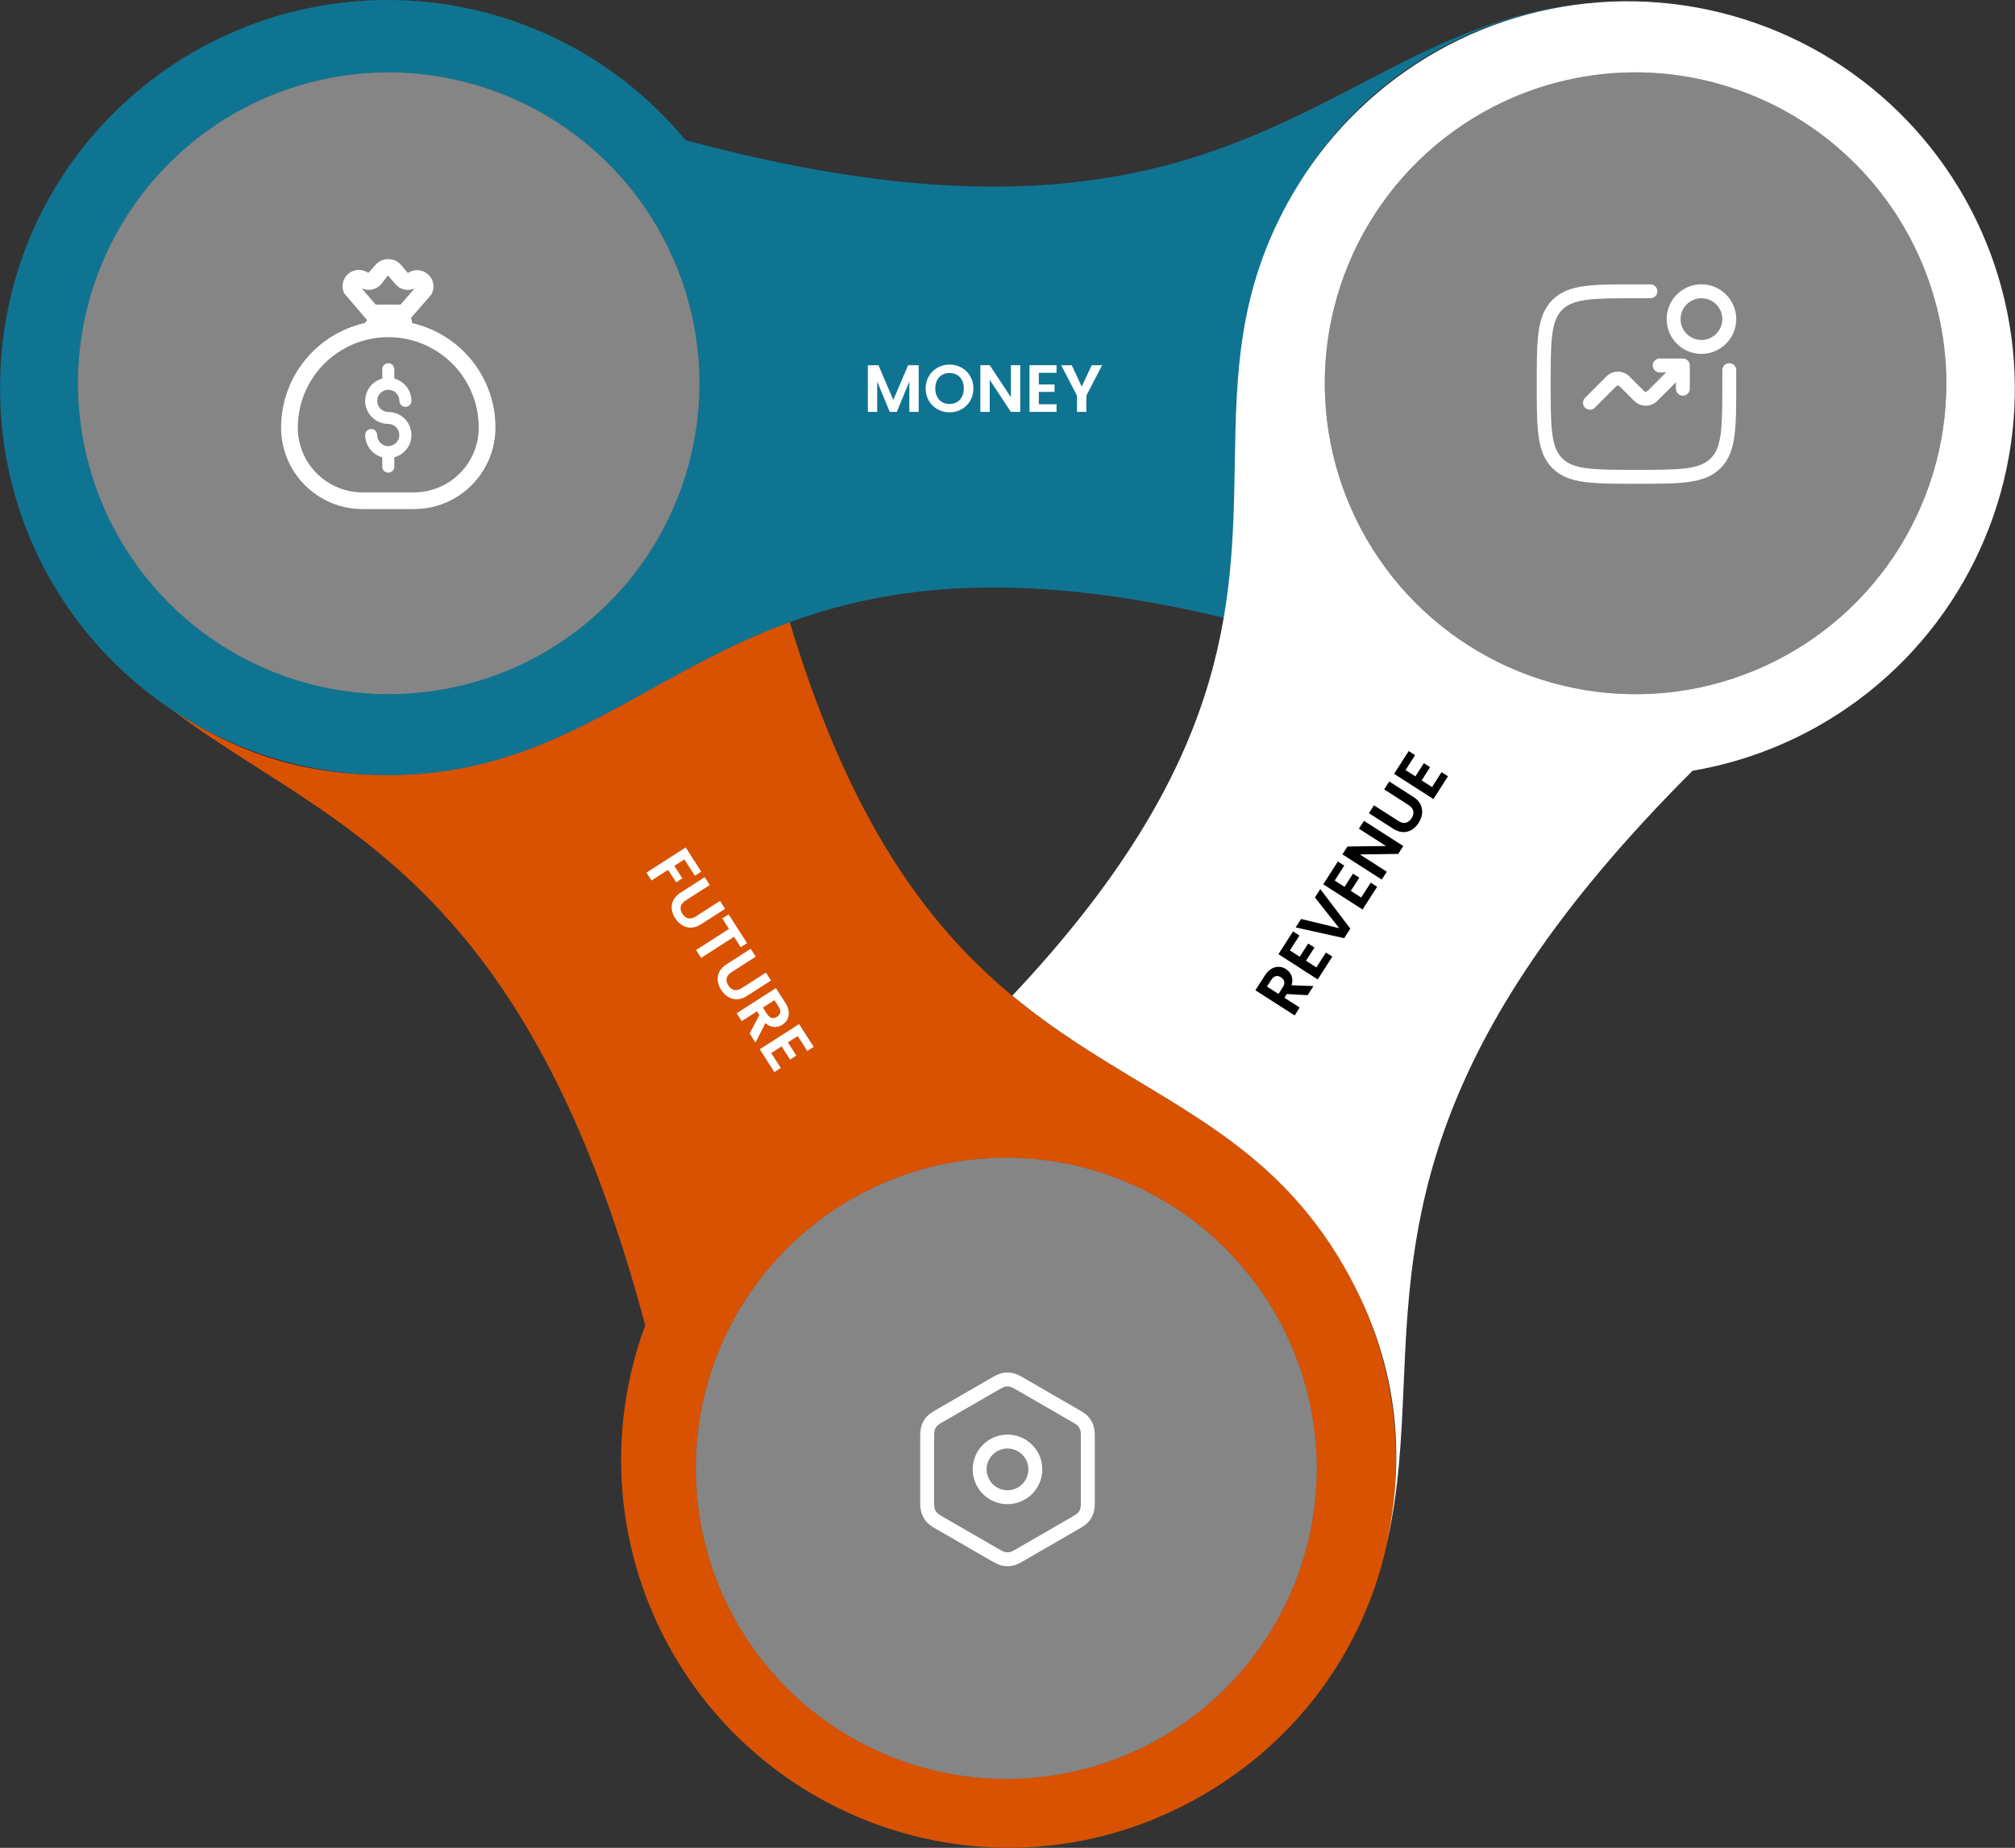 <svg width="362" height="332" viewBox="0 0 362 332" fill="none" xmlns="http://www.w3.org/2000/svg">
<rect x="0" y="0" width="362" height="332" fill="#333333" stroke="none"/>
<g clip-path="url(#clip0_1_33219)">
<path fill-rule="evenodd" clip-rule="evenodd" d="M46.387 138.014C40.843 134.476 35.457 131.039 30.377 127.135C43.004 135.789 55.276 139.232 69.498 139.232C89.06 139.26 102.397 131.857 116.595 123.975C124.376 119.656 132.415 115.194 141.879 111.732C158.273 166.508 182.581 181.1 204.759 194.413C218.667 202.762 231.737 210.608 241.493 227.545C260.278 260.199 250.07 302.934 215.926 322.613C181.782 342.293 139.655 329.652 120.869 297.034C115.773 288.178 112.688 278.309 111.831 268.126C110.975 257.943 112.369 247.697 115.914 238.113C98.022 170.971 70.691 153.527 46.387 138.014ZM149.833 217.378C159.011 211.255 169.796 207.991 180.827 208C195.622 208.04 209.797 213.948 220.246 224.427C230.694 234.907 236.564 249.104 236.567 263.906C236.549 274.942 233.26 285.725 227.117 294.892C220.975 304.059 212.253 311.198 202.056 315.406C191.859 319.615 180.643 320.704 169.827 318.536C159.011 316.369 149.081 311.041 141.29 303.228C133.5 295.414 128.2 285.465 126.06 274.639C123.92 263.812 125.036 252.594 129.268 242.402C133.499 232.21 140.656 223.502 149.833 217.378Z" fill="#D85202"/>
<path opacity="0.4" fill-rule="evenodd" clip-rule="evenodd" d="M180.827 208C169.796 207.991 159.011 211.255 149.833 217.378C140.656 223.502 133.499 232.21 129.268 242.402C125.036 252.594 123.92 263.812 126.06 274.639C128.2 285.465 133.5 295.414 141.29 303.228C149.081 311.041 159.011 316.369 169.827 318.536C180.643 320.704 191.859 319.615 202.056 315.406C212.253 311.198 220.975 304.059 227.117 294.892C233.26 285.725 236.549 274.942 236.567 263.906C236.564 249.104 230.694 234.907 220.246 224.427C209.797 213.948 195.622 208.04 180.827 208Z" fill="white"/>
<path fill-rule="evenodd" clip-rule="evenodd" d="M244.626 14.979C257.51 8.271 269.577 1.989 285.323 0.58C262.14 2.95 243.152 15.714 232.191 34.98C222.505 51.966 222.209 67.188 221.893 83.395C221.722 92.161 221.545 101.215 219.875 110.993C164.052 97.681 139.22 111.462 116.574 124.03C102.401 131.896 89.085 139.286 69.563 139.261C31.847 139.218 -0.036 109.021 0.014 69.584C0.065 30.146 32.029 -0.043 69.701 4.69278e-05C79.914 0.002 90.002 2.26 99.242 6.613C108.483 10.966 116.65 17.306 123.159 25.181C190.279 43.273 219.061 28.288 244.626 14.979ZM38.856 22.387C48.043 16.257 58.842 12.99 69.885 13C84.683 13.044 98.86 18.951 109.315 29.429C119.769 39.906 125.65 54.101 125.669 68.906C125.66 79.955 122.377 90.753 116.234 99.935C110.092 109.117 101.366 116.27 91.159 120.49C80.953 124.71 69.726 125.807 58.896 123.643C48.067 121.478 38.122 116.149 30.32 108.33C22.518 100.511 17.209 90.552 15.063 79.714C12.918 68.875 14.034 57.644 18.269 47.44C22.504 37.236 29.668 28.517 38.856 22.387Z" fill="#0F7492"/>
<path opacity="0.4" fill-rule="evenodd" clip-rule="evenodd" d="M69.885 13C58.842 12.99 48.043 16.257 38.856 22.387C29.668 28.517 22.504 37.236 18.269 47.44C14.034 57.644 12.918 68.875 15.063 79.714C17.209 90.552 22.518 100.511 30.32 108.33C38.122 116.149 48.067 121.478 58.896 123.643C69.726 125.807 80.953 124.71 91.159 120.49C101.366 116.27 110.092 109.117 116.234 99.935C122.377 90.753 125.66 79.955 125.669 68.906C125.65 54.101 119.769 39.906 109.315 29.429C98.86 18.951 84.683 13.044 69.885 13Z" fill="white"/>
<path fill-rule="evenodd" clip-rule="evenodd" d="M252.168 248.843C251.747 258.477 251.344 267.707 249.179 277.022V277.007C253.048 258.995 250.114 242.564 241.457 227.552C231.695 210.609 218.65 202.76 204.751 194.398C197.245 189.882 189.491 185.216 181.869 178.887C220.905 137.442 221.389 109.153 221.831 83.341C222.109 67.121 222.37 51.879 232.169 34.966C238.038 24.823 246.371 16.328 256.396 10.265C266.421 4.204 277.813 0.772 289.516 0.288C301.22 -0.196 312.856 2.284 323.347 7.498C333.837 12.712 342.842 20.491 349.528 30.114C356.213 39.737 360.362 50.893 361.59 62.548C362.818 74.203 361.086 85.98 356.554 96.786C352.021 107.593 344.836 117.08 335.663 124.368C326.49 131.656 315.626 136.509 304.079 138.478C254.842 187.588 253.426 220.021 252.168 248.843ZM262.86 22.384C272.046 16.256 282.843 12.99 293.885 13C308.688 13.048 322.868 18.961 333.323 29.446C343.778 39.931 349.655 54.132 349.669 68.942C349.653 79.99 346.364 90.784 340.217 99.961C334.07 109.138 325.341 116.286 315.134 120.5C304.928 124.715 293.701 125.807 282.874 123.638C272.047 121.469 262.106 116.138 254.307 108.317C246.509 100.496 241.203 90.538 239.061 79.7C236.919 68.863 238.036 57.633 242.272 47.431C246.508 37.229 253.673 28.513 262.86 22.384Z" fill="white"/>
<path opacity="0.4" fill-rule="evenodd" clip-rule="evenodd" d="M293.885 13C282.843 12.99 272.046 16.256 262.86 22.384C253.673 28.513 246.508 37.229 242.272 47.431C238.036 57.633 236.919 68.863 239.061 79.7C241.203 90.538 246.509 100.496 254.307 108.317C262.106 116.138 272.047 121.469 282.874 123.638C293.701 125.807 304.928 124.715 315.134 120.5C325.341 116.286 334.07 109.138 340.217 99.961C346.364 90.784 349.653 79.99 349.669 68.942C349.655 54.132 343.778 39.931 333.323 29.446C322.868 18.961 308.688 13.048 293.885 13Z" fill="white"/>
<path d="M69.76 74.018H69.865C72.115 74.078 73.915 75.908 73.915 78.158C73.915 80.078 72.61 81.683 70.84 82.163V83.843C70.84 84.443 70.36 84.923 69.76 84.923C69.16 84.923 68.68 84.443 68.68 83.843V82.163C67.799 81.926 67.02 81.405 66.464 80.681C65.908 79.957 65.606 79.07 65.605 78.158C65.605 77.558 66.085 77.078 66.685 77.078C67.285 77.078 67.765 77.558 67.765 78.158C67.765 79.268 68.65 80.153 69.745 80.153C70.84 80.153 71.74 79.253 71.74 78.158C71.74 77.063 70.84 76.163 69.745 76.163H69.64C68.561 76.133 67.536 75.684 66.782 74.911C66.029 74.138 65.606 73.102 65.605 72.023C65.605 70.103 66.91 68.498 68.68 68.018V66.338C68.68 65.738 69.16 65.258 69.76 65.258C70.36 65.258 70.84 65.738 70.84 66.338V68.018C72.61 68.498 73.915 70.103 73.915 72.023C73.915 72.623 73.435 73.103 72.835 73.103C72.235 73.103 71.755 72.623 71.755 72.023C71.755 70.928 70.855 70.028 69.76 70.028C68.665 70.028 67.765 70.928 67.765 72.023C67.765 73.118 68.665 74.018 69.76 74.018Z" fill="white"/>
<path d="M61.798 52.65L65.977 57.54L65.525 58.044C56.925 59.973 50.5 67.654 50.5 76.838C50.5 84.91 57.052 91.463 65.125 91.463H74.38C82.453 91.463 89.005 84.912 89.005 76.839C89.02 67.654 82.596 59.973 73.995 58.044C74.029 57.727 73.972 57.407 73.829 57.121L77.385 53.052L77.614 52.698C77.882 52.114 77.951 51.457 77.809 50.83C77.668 50.203 77.324 49.639 76.831 49.226C76.338 48.813 75.723 48.574 75.081 48.544C74.439 48.515 73.805 48.697 73.276 49.063L72.011 47.563C71.728 47.246 71.38 46.992 70.992 46.818C70.604 46.644 70.183 46.553 69.757 46.553C69.332 46.552 68.91 46.641 68.521 46.814C68.132 46.987 67.784 47.24 67.499 47.556L66.175 49.035C65.648 48.661 65.012 48.471 64.366 48.495C63.721 48.519 63.1 48.755 62.602 49.166C62.104 49.578 61.755 50.142 61.61 50.772C61.464 51.402 61.531 52.062 61.798 52.65ZM67.496 54.727L64.953 51.788C65.543 52.072 66.212 52.153 66.854 52.017C67.496 51.882 68.075 51.537 68.5 51.038L69.7 49.48L71.032 51.059C71.447 51.541 72.008 51.877 72.629 52.016C73.251 52.155 73.901 52.089 74.482 51.828L71.95 54.727H67.496ZM53.5 76.838C53.5 67.856 60.778 60.578 69.76 60.578C78.742 60.578 86.02 67.856 86.005 76.835V76.838C86.004 79.92 84.779 82.876 82.599 85.056C80.419 87.236 77.463 88.461 74.38 88.463H65.125C62.042 88.461 59.086 87.236 56.906 85.056C54.726 82.876 53.501 79.92 53.5 76.838Z" fill="white"/>
<path d="M165.044 65.624V74H163.364V68.552L161.12 74H159.848L157.592 68.552V74H155.912V65.624H157.82L160.484 71.852L163.148 65.624H165.044ZM170.593 74.084C169.809 74.084 169.089 73.9 168.433 73.532C167.777 73.164 167.257 72.656 166.873 72.008C166.489 71.352 166.297 70.612 166.297 69.788C166.297 68.972 166.489 68.24 166.873 67.592C167.257 66.936 167.777 66.424 168.433 66.056C169.089 65.688 169.809 65.504 170.593 65.504C171.385 65.504 172.105 65.688 172.753 66.056C173.409 66.424 173.925 66.936 174.301 67.592C174.685 68.24 174.877 68.972 174.877 69.788C174.877 70.612 174.685 71.352 174.301 72.008C173.925 72.656 173.409 73.164 172.753 73.532C172.097 73.9 171.377 74.084 170.593 74.084ZM170.593 72.584C171.097 72.584 171.541 72.472 171.925 72.248C172.309 72.016 172.609 71.688 172.825 71.264C173.041 70.84 173.149 70.348 173.149 69.788C173.149 69.228 173.041 68.74 172.825 68.324C172.609 67.9 172.309 67.576 171.925 67.352C171.541 67.128 171.097 67.016 170.593 67.016C170.089 67.016 169.641 67.128 169.249 67.352C168.865 67.576 168.565 67.9 168.349 68.324C168.133 68.74 168.025 69.228 168.025 69.788C168.025 70.348 168.133 70.84 168.349 71.264C168.565 71.688 168.865 72.016 169.249 72.248C169.641 72.472 170.089 72.584 170.593 72.584ZM183.291 74H181.611L177.807 68.252V74H176.127V65.612H177.807L181.611 71.372V65.612H183.291V74ZM186.631 66.98V69.08H189.451V70.412H186.631V72.632H189.811V74H184.951V65.612H189.811V66.98H186.631ZM197.998 65.624L195.166 71.084V74H193.486V71.084L190.642 65.624H192.538L194.338 69.452L196.126 65.624H197.998Z" fill="white"/>
<path d="M234.918 178.803L231.173 178.597L230.745 179.263L233.493 181.025L232.586 182.439L225.535 177.918L227.232 175.272C227.582 174.726 227.977 174.324 228.419 174.065C228.853 173.803 229.296 173.683 229.747 173.706C230.196 173.717 230.622 173.853 231.026 174.112C231.491 174.41 231.825 174.815 232.03 175.326C232.227 175.833 232.226 176.397 232.027 177.02L235.967 177.166L234.918 178.803ZM229.684 178.583L230.442 177.401C230.688 177.017 230.781 176.673 230.72 176.368C230.652 176.058 230.454 175.798 230.124 175.586C229.8 175.379 229.491 175.313 229.195 175.39C228.892 175.462 228.617 175.69 228.371 176.074L227.614 177.255L229.684 178.583ZM231.733 170.764L233.5 171.898L235.022 169.524L236.144 170.243L234.622 172.617L236.491 173.815L238.207 171.138L239.359 171.876L236.735 175.968L229.674 171.44L232.297 167.349L233.449 168.087L231.733 170.764ZM237.192 159.736L242.586 166.843L241.484 168.561L232.775 166.626L233.747 165.111L240.597 166.766L236.227 161.242L237.192 159.736ZM239.784 158.206L241.552 159.34L243.074 156.966L244.196 157.685L242.674 160.059L244.542 161.257L246.259 158.58L247.41 159.318L244.787 163.409L237.726 158.882L240.349 154.791L241.501 155.529L239.784 158.206ZM252.101 152.002L251.194 153.416L244.302 153.516L249.141 156.619L248.235 158.033L241.173 153.505L242.08 152.091L248.982 151.998L244.133 148.889L245.04 147.475L252.101 152.002ZM246.84 144.689L251.204 147.487C251.682 147.794 252.129 147.905 252.545 147.82C252.954 147.73 253.303 147.46 253.592 147.009C253.886 146.551 253.988 146.117 253.898 145.708C253.802 145.295 253.515 144.935 253.037 144.629L248.673 141.831L249.586 140.406L253.94 143.198C254.54 143.582 254.964 144.039 255.213 144.57C255.46 145.089 255.547 145.635 255.475 146.206C255.408 146.771 255.203 147.319 254.862 147.852C254.525 148.377 254.114 148.788 253.629 149.085C253.148 149.376 252.623 149.514 252.052 149.5C251.475 149.481 250.887 149.28 250.287 148.895L245.933 146.104L246.84 144.689ZM252.511 138.357L254.278 139.491L255.801 137.117L256.922 137.836L255.4 140.21L257.269 141.408L258.985 138.731L260.137 139.469L257.513 143.561L250.452 139.033L253.075 134.942L254.227 135.68L252.511 138.357Z" fill="black"/>
<path d="M125.98 156.61L124.839 157.342L122.954 154.403L121.145 155.562L122.59 157.815L121.469 158.534L120.024 156.281L117.044 158.192L116.137 156.778L123.188 152.256L125.98 156.61ZM127.517 159.007L123.153 161.805C122.675 162.112 122.388 162.472 122.292 162.885C122.202 163.294 122.302 163.724 122.592 164.175C122.885 164.633 123.237 164.907 123.646 164.996C124.061 165.081 124.508 164.971 124.986 164.664L129.35 161.866L130.263 163.29L125.91 166.082C125.31 166.466 124.718 166.661 124.132 166.666C123.557 166.674 123.025 166.525 122.535 166.222C122.05 165.924 121.637 165.51 121.296 164.978C120.959 164.453 120.757 163.907 120.689 163.343C120.626 162.784 120.72 162.249 120.971 161.737C121.228 161.22 121.657 160.769 122.256 160.385L126.61 157.593L127.517 159.007ZM134.217 169.455L133.075 170.187L131.87 168.308L125.961 172.097L125.054 170.683L130.963 166.894L129.759 165.015L130.9 164.283L134.217 169.455ZM135.772 171.881L131.408 174.679C130.93 174.985 130.643 175.345 130.547 175.759C130.457 176.168 130.557 176.598 130.847 177.049C131.14 177.507 131.492 177.78 131.901 177.87C132.316 177.955 132.763 177.844 133.241 177.538L137.605 174.739L138.519 176.164L134.165 178.955C133.566 179.34 132.973 179.534 132.387 179.54C131.812 179.547 131.28 179.399 130.79 179.095C130.305 178.798 129.892 178.383 129.551 177.851C129.214 177.326 129.012 176.781 128.944 176.216C128.881 175.658 128.975 175.123 129.226 174.61C129.484 174.093 129.912 173.642 130.512 173.258L134.865 170.466L135.772 171.881ZM134.676 185.688L136.426 182.37L135.998 181.704L133.251 183.466L132.344 182.051L139.395 177.53L141.092 180.177C141.442 180.722 141.642 181.249 141.693 181.758C141.751 182.263 141.675 182.716 141.466 183.116C141.268 183.518 140.967 183.849 140.563 184.108C140.098 184.406 139.591 184.542 139.041 184.514C138.498 184.482 137.985 184.246 137.502 183.804L135.725 187.324L134.676 185.688ZM137.059 181.023L137.817 182.205C138.063 182.589 138.338 182.817 138.64 182.889C138.95 182.957 139.27 182.885 139.6 182.673C139.923 182.466 140.111 182.212 140.166 181.911C140.227 181.606 140.134 181.261 139.888 180.877L139.13 179.696L137.059 181.023ZM143.31 186.147L141.542 187.281L143.064 189.655L141.943 190.374L140.421 188L138.552 189.198L140.269 191.875L139.117 192.614L136.494 188.523L143.555 183.995L146.178 188.086L145.026 188.824L143.31 186.147Z" fill="white"/>
<path d="M293.905 51.083H296.5C296.832 51.083 297.15 51.215 297.384 51.45C297.618 51.684 297.75 52.002 297.75 52.333C297.75 52.665 297.618 52.983 297.384 53.217C297.15 53.452 296.832 53.583 296.5 53.583H294C290.037 53.583 287.19 53.587 285.023 53.877C282.892 54.163 281.607 54.71 280.657 55.658C279.708 56.608 279.163 57.892 278.877 60.023C278.587 62.19 278.583 65.037 278.583 69C278.583 72.963 278.587 75.81 278.877 77.977C279.163 80.108 279.71 81.393 280.658 82.343C281.608 83.292 282.892 83.837 285.023 84.123C287.19 84.413 290.037 84.417 294 84.417C297.963 84.417 300.81 84.413 302.977 84.123C305.108 83.837 306.393 83.29 307.343 82.342C308.292 81.392 308.837 80.108 309.123 77.977C309.413 75.81 309.417 72.963 309.417 69V66.5C309.417 66.168 309.548 65.851 309.783 65.616C310.017 65.382 310.335 65.25 310.667 65.25C310.998 65.25 311.316 65.382 311.551 65.616C311.785 65.851 311.917 66.168 311.917 66.5V69.095C311.917 72.943 311.917 75.958 311.6 78.312C311.277 80.718 310.6 82.618 309.11 84.11C307.618 85.602 305.718 86.277 303.31 86.6C300.958 86.917 297.943 86.917 294.095 86.917H293.905C290.057 86.917 287.042 86.917 284.688 86.6C282.282 86.277 280.382 85.6 278.89 84.11C277.398 82.618 276.723 80.718 276.4 78.31C276.083 75.958 276.083 72.943 276.083 69.095V68.905C276.083 65.057 276.083 62.042 276.4 59.688C276.723 57.282 277.4 55.382 278.89 53.89C280.382 52.398 282.282 51.723 284.69 51.4C287.042 51.083 290.057 51.083 293.905 51.083Z" fill="white"/>
<path fill-rule="evenodd" clip-rule="evenodd" d="M299.417 57.333C299.417 55.676 300.075 54.086 301.247 52.914C302.419 51.742 304.009 51.083 305.667 51.083C307.324 51.083 308.914 51.742 310.086 52.914C311.258 54.086 311.917 55.676 311.917 57.333C311.917 58.991 311.258 60.581 310.086 61.753C308.914 62.925 307.324 63.583 305.667 63.583C304.009 63.583 302.419 62.925 301.247 61.753C300.075 60.581 299.417 58.991 299.417 57.333ZM305.667 53.583C305.174 53.583 304.687 53.68 304.232 53.869C303.777 54.057 303.363 54.334 303.015 54.682C302.667 55.03 302.391 55.443 302.202 55.898C302.014 56.353 301.917 56.841 301.917 57.333C301.917 57.826 302.014 58.313 302.202 58.768C302.391 59.223 302.667 59.637 303.015 59.985C303.363 60.333 303.777 60.609 304.232 60.798C304.687 60.986 305.174 61.083 305.667 61.083C306.661 61.083 307.615 60.688 308.318 59.985C309.022 59.282 309.417 58.328 309.417 57.333C309.417 56.339 309.022 55.385 308.318 54.682C307.615 53.978 306.661 53.583 305.667 53.583Z" fill="white"/>
<path d="M296.917 65.667C296.917 66.357 297.477 66.917 298.167 66.917H299.317L295.962 70.272C295.923 70.31 295.877 70.341 295.826 70.362C295.776 70.383 295.721 70.394 295.667 70.394C295.612 70.394 295.558 70.383 295.507 70.362C295.456 70.341 295.41 70.31 295.372 70.272L292.728 67.628C292.181 67.082 291.44 66.775 290.667 66.775C289.893 66.775 289.152 67.082 288.605 67.628L284.783 71.45C284.661 71.564 284.562 71.702 284.494 71.856C284.425 72.009 284.389 72.175 284.386 72.342C284.383 72.51 284.414 72.677 284.476 72.833C284.539 72.988 284.633 73.13 284.752 73.248C284.87 73.367 285.012 73.461 285.167 73.523C285.323 73.586 285.49 73.617 285.658 73.614C285.825 73.611 285.991 73.575 286.144 73.506C286.298 73.438 286.436 73.339 286.55 73.217L290.372 69.395C290.41 69.356 290.456 69.325 290.507 69.304C290.558 69.283 290.612 69.272 290.667 69.272C290.721 69.272 290.776 69.283 290.826 69.304C290.877 69.325 290.923 69.356 290.962 69.395L293.605 72.038C294.152 72.585 294.893 72.892 295.667 72.892C296.44 72.892 297.181 72.585 297.728 72.038L301.083 68.685V69.833C301.083 70.165 301.215 70.483 301.449 70.717C301.684 70.952 302.002 71.083 302.333 71.083C302.665 71.083 302.983 70.952 303.217 70.717C303.452 70.483 303.583 70.165 303.583 69.833V65.667C303.583 65.335 303.452 65.017 303.217 64.783C302.983 64.548 302.665 64.417 302.333 64.417H298.167C297.835 64.417 297.517 64.548 297.283 64.783C297.048 65.017 296.917 65.335 296.917 65.667Z" fill="white"/>
<path d="M183.667 279.127L192.767 273.873C193.74 273.312 194.225 273.032 194.578 272.64C194.891 272.293 195.127 271.884 195.272 271.44C195.433 270.938 195.433 270.378 195.433 269.262V258.738C195.433 257.622 195.433 257.062 195.27 256.56C195.125 256.116 194.889 255.707 194.577 255.36C194.227 254.97 193.743 254.69 192.778 254.133L183.667 248.873C182.695 248.312 182.21 248.032 181.693 247.923C181.236 247.826 180.764 247.826 180.307 247.923C179.79 248.032 179.305 248.312 178.333 248.873L169.23 254.128C168.26 254.688 167.775 254.968 167.423 255.36C167.111 255.707 166.874 256.116 166.73 256.56C166.567 257.063 166.567 257.623 166.567 258.745V269.253C166.567 270.375 166.567 270.937 166.73 271.438C166.874 271.883 167.111 272.291 167.423 272.638C167.775 273.032 168.262 273.312 169.232 273.872L178.332 279.127C179.305 279.688 179.79 279.968 180.307 280.077C180.763 280.175 181.237 280.175 181.693 280.077C182.21 279.968 182.695 279.688 183.667 279.127Z" stroke="white" stroke-width="2.5" stroke-linecap="round" stroke-linejoin="round"/>
<path d="M176 264C176 265.326 176.527 266.598 177.464 267.536C178.402 268.473 179.674 269 181 269C182.326 269 183.598 268.473 184.536 267.536C185.473 266.598 186 265.326 186 264C186 262.674 185.473 261.402 184.536 260.464C183.598 259.527 182.326 259 181 259C179.674 259 178.402 259.527 177.464 260.464C176.527 261.402 176 262.674 176 264Z" stroke="white" stroke-width="2.5" stroke-linecap="round" stroke-linejoin="round"/>
</g>
<defs>
<clipPath id="clip0_1_33219">
<rect width="362" height="332" fill="white"/>
</clipPath>
</defs>
</svg>
